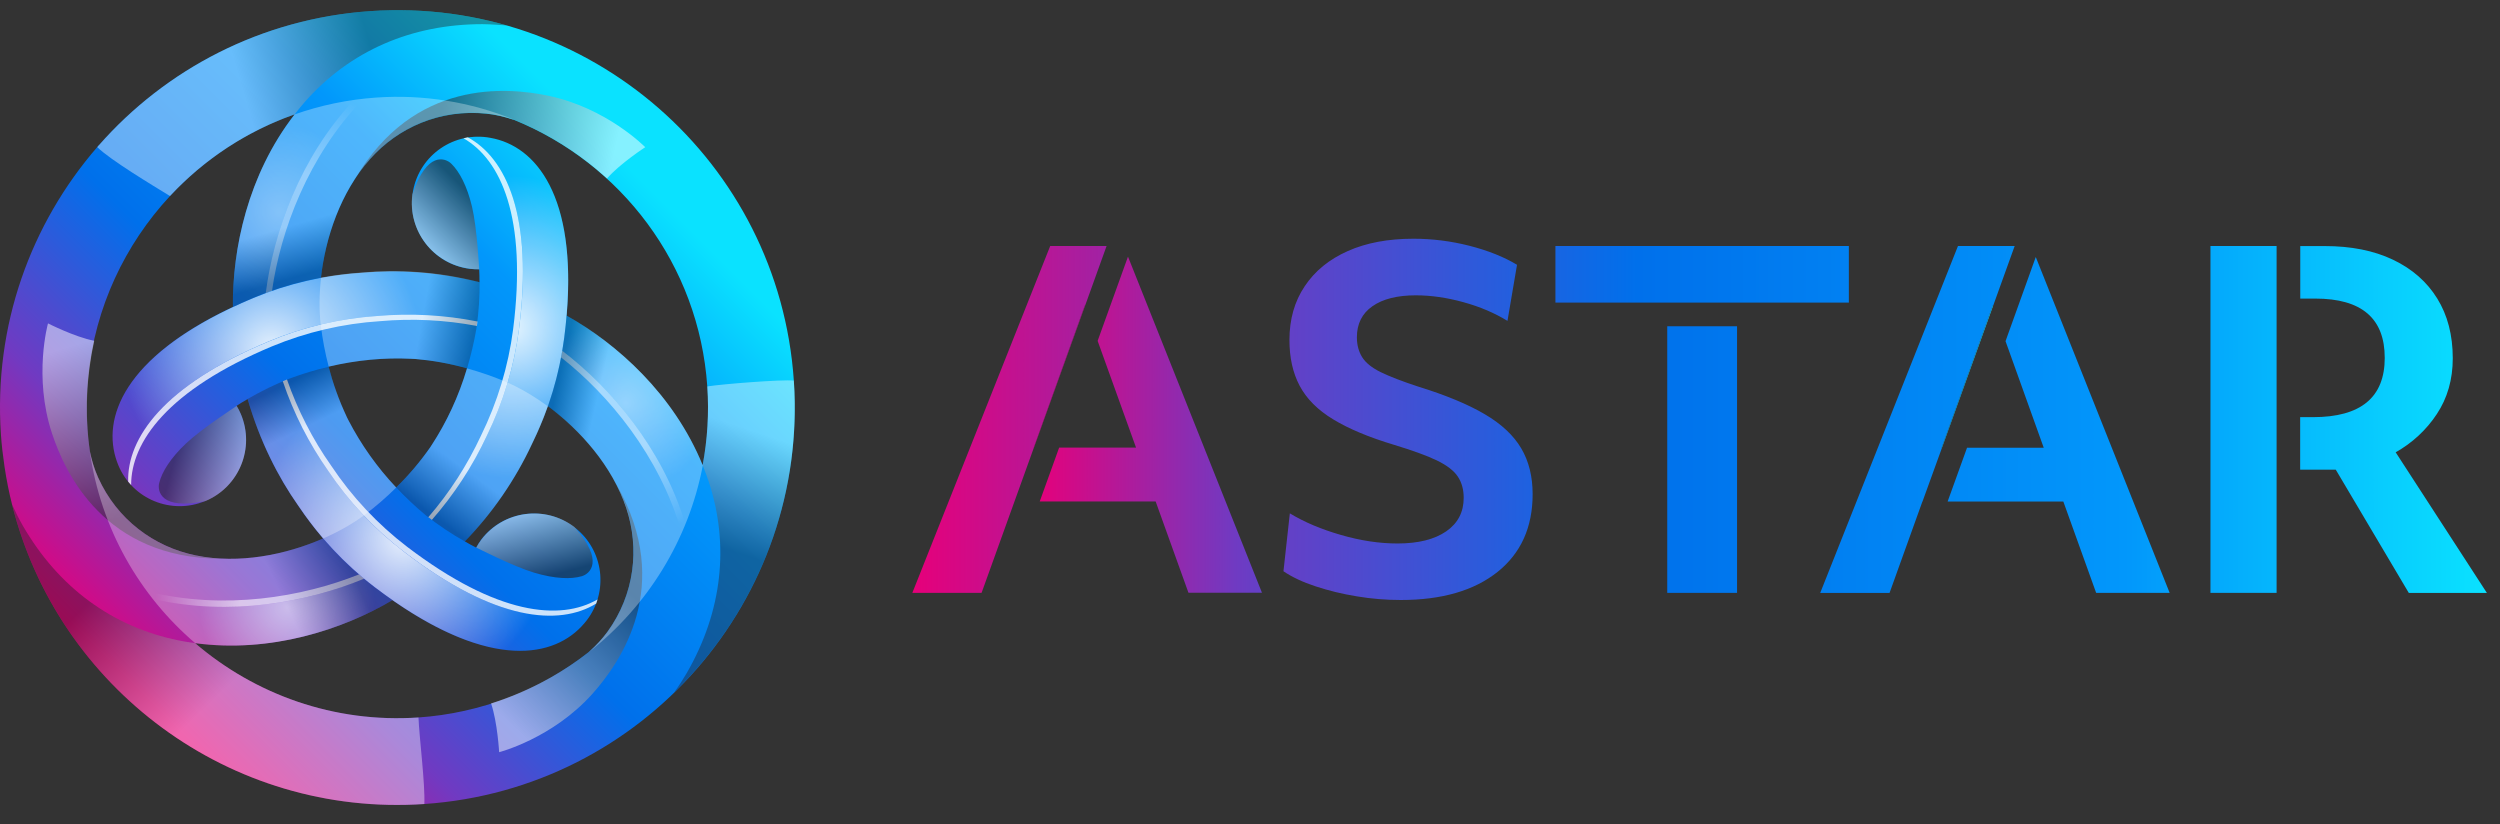 <svg width="94" height="31" viewBox="0 0 94 31" fill="none" xmlns="http://www.w3.org/2000/svg">
<rect x="0" y="0" width="94" height="31" fill="#333333" stroke="none"/>
<path d="M29.848 14.309C29.287 6.077 22.158 -0.143 13.926 0.418C9.827 0.698 6.225 2.606 3.712 5.467L3.704 5.463C3.686 5.486 3.671 5.508 3.656 5.531C1.161 8.411 -0.245 12.237 0.035 16.34C0.062 16.733 0.106 17.114 0.163 17.495C0.163 17.514 0.166 17.529 0.17 17.548C0.207 17.799 0.252 18.049 0.301 18.296C0.346 18.524 0.398 18.748 0.454 18.973C2.182 25.855 8.626 30.728 15.957 30.231C24.189 29.67 30.409 22.545 29.848 14.309ZM26.594 14.533C26.665 15.547 26.598 16.538 26.418 17.495C26.418 17.492 26.415 17.484 26.415 17.481C25.33 14.832 23.187 12.921 21.306 11.867C21.687 7.382 20.165 5.49 18.441 5.183C17.087 4.929 15.785 5.819 15.531 7.173C15.523 7.221 15.516 7.27 15.508 7.319C15.333 8.684 16.298 9.933 17.663 10.109H17.666C17.786 10.124 17.906 10.127 18.018 10.127C18.026 10.288 18.029 10.449 18.029 10.61C16.436 10.217 14.947 10.135 13.59 10.258C13.077 10.292 12.572 10.356 12.067 10.449C12.236 8.934 12.808 7.233 13.908 5.991C14.973 4.786 16.559 4.098 18.287 4.274C18.616 4.308 18.964 4.39 19.279 4.495C19.293 4.498 19.308 4.506 19.323 4.506C23.333 6.137 26.28 9.937 26.594 14.533ZM16.178 16.815C16.178 16.815 16.178 16.819 16.174 16.819C15.796 17.361 15.37 17.866 14.895 18.33C14.181 17.574 13.575 16.721 13.096 15.794C13.073 15.745 13.047 15.7 13.025 15.652V15.648C12.744 15.05 12.52 14.425 12.355 13.785C13.418 13.535 14.457 13.441 15.452 13.49L15.609 13.497H15.613C16.238 13.55 16.889 13.662 17.558 13.849C17.251 14.9 16.784 15.899 16.178 16.815ZM11.076 4.3L11.069 4.311C9.315 6.574 8.731 9.383 8.757 11.541C4.681 13.452 3.805 15.715 4.4 17.365C4.415 17.41 4.434 17.454 4.452 17.499C4.984 18.771 6.446 19.369 7.718 18.838C8.989 18.307 9.588 16.845 9.057 15.573C9.012 15.465 8.956 15.36 8.896 15.259C9.023 15.173 9.161 15.091 9.311 15.005C9.767 16.583 10.437 17.914 11.222 19.029C11.506 19.452 11.813 19.856 12.146 20.248C10.751 20.858 8.989 21.217 7.362 20.884C5.788 20.562 4.4 19.534 3.686 17.948C3.547 17.638 3.446 17.312 3.379 16.979C3.338 16.695 3.304 16.407 3.286 16.119C2.923 10.763 6.24 5.998 11.076 4.3ZM15.733 26.977C12.554 27.194 9.584 26.109 7.336 24.183C10.171 24.568 12.894 23.671 14.753 22.567C18.448 25.14 20.846 24.77 21.975 23.431C22.873 22.384 22.753 20.809 21.706 19.912C21.668 19.878 21.631 19.848 21.59 19.818C20.494 18.984 18.927 19.194 18.093 20.289C18.022 20.383 17.958 20.488 17.902 20.589C17.767 20.518 17.622 20.443 17.479 20.357C18.519 19.283 19.372 18.042 20.004 16.684C20.229 16.224 20.427 15.753 20.599 15.27C21.826 16.175 23.019 17.518 23.546 19.096C24.055 20.619 23.86 22.339 22.843 23.749C22.641 24.022 22.413 24.273 22.158 24.497L22.147 24.508C20.307 25.959 18.07 26.816 15.733 26.977Z" fill="url(#paint0_linear_9816_15758)"/>
<path opacity="0.9" d="M18.44 5.176C18.16 5.123 17.872 5.119 17.591 5.164C19.02 5.942 20.064 8.108 19.514 12.383C19.334 13.774 18.923 15.124 18.306 16.381C17.771 17.529 17.075 18.595 16.241 19.545C16.638 19.845 17.053 20.114 17.483 20.361C18.523 19.287 19.379 18.046 20.008 16.688C20.628 15.431 21.036 14.081 21.216 12.69C21.866 7.607 20.266 5.505 18.44 5.176Z" fill="url(#paint1_radial_9816_15758)"/>
<path opacity="0.8" d="M19.514 12.383C20.06 8.108 19.02 5.942 17.591 5.164C17.535 5.172 17.483 5.183 17.427 5.198C18.826 6.002 19.832 8.168 19.293 12.383C19.113 13.774 18.702 15.124 18.085 16.381C17.569 17.488 16.907 18.52 16.106 19.444C16.151 19.482 16.196 19.515 16.241 19.545C17.075 18.591 17.771 17.526 18.306 16.381C18.923 15.124 19.334 13.774 19.514 12.383Z" fill="white"/>
<path opacity="0.5" d="M14.08 22.078C13.946 21.977 13.819 21.868 13.688 21.76C11.578 22.639 8.653 23.192 5.751 22.515C6.222 23.121 6.757 23.678 7.341 24.18C10.176 24.565 12.898 23.667 14.757 22.564C14.525 22.407 14.301 22.242 14.08 22.078Z" fill="url(#paint2_radial_9816_15758)"/>
<path opacity="0.6" d="M13.686 21.76C13.622 21.708 13.555 21.651 13.495 21.599C11.371 22.448 8.431 22.957 5.536 22.235C5.607 22.328 5.678 22.426 5.749 22.519C8.652 23.192 11.576 22.639 13.686 21.76Z" fill="url(#paint3_linear_9816_15758)"/>
<path opacity="0.9" d="M4.403 17.365C4.418 17.41 4.437 17.455 4.456 17.5C4.549 17.724 4.673 17.926 4.822 18.11C4.781 16.483 6.135 14.496 10.111 12.832C11.405 12.293 12.781 11.972 14.18 11.882C15.441 11.77 16.712 11.837 17.954 12.088C18.017 11.549 18.044 11.048 18.04 10.607C16.589 10.24 15.089 10.124 13.597 10.255C12.198 10.349 10.821 10.666 9.527 11.205C4.792 13.187 3.771 15.622 4.403 17.365Z" fill="url(#paint4_radial_9816_15758)"/>
<path opacity="0.8" d="M10.108 12.836C6.136 14.496 4.778 16.486 4.819 18.109C4.857 18.154 4.894 18.195 4.931 18.236C4.928 16.624 6.3 14.668 10.22 13.026C11.514 12.488 12.89 12.166 14.289 12.076C15.505 11.968 16.732 12.028 17.932 12.256C17.94 12.2 17.947 12.144 17.951 12.088C16.709 11.841 15.438 11.773 14.177 11.882C12.778 11.975 11.402 12.293 10.108 12.836Z" fill="white"/>
<path opacity="0.4" d="M21.219 12.694C21.201 12.862 21.171 13.027 21.141 13.191C22.955 14.579 24.896 16.834 25.767 19.688C26.055 18.973 26.272 18.233 26.414 17.477C25.333 14.829 23.19 12.922 21.309 11.863C21.287 12.133 21.257 12.406 21.219 12.694Z" fill="url(#paint5_radial_9816_15758)"/>
<path opacity="0.5" d="M21.142 13.191C21.127 13.273 21.112 13.355 21.097 13.438C22.896 14.855 24.803 17.144 25.626 20.013C25.675 19.904 25.72 19.792 25.764 19.684C24.897 16.834 22.959 14.579 21.142 13.191Z" fill="url(#paint6_linear_9816_15758)"/>
<path opacity="0.9" d="M21.98 23.428C22.163 23.211 22.313 22.964 22.414 22.698C21.026 23.547 18.629 23.364 15.199 20.754C14.085 19.901 13.12 18.872 12.342 17.705C11.612 16.669 11.036 15.536 10.632 14.335C10.135 14.549 9.69 14.777 9.305 15.001C9.716 16.441 10.363 17.799 11.223 19.022C11.99 20.166 12.948 21.202 14.081 22.07C18.161 25.182 20.783 24.845 21.98 23.428Z" fill="url(#paint7_radial_9816_15758)"/>
<path opacity="0.8" d="M15.2 20.753C18.627 23.364 21.024 23.547 22.415 22.695C22.434 22.642 22.453 22.586 22.468 22.538C21.073 23.349 18.694 23.136 15.313 20.563C14.198 19.71 13.233 18.681 12.455 17.514C11.752 16.516 11.195 15.424 10.791 14.272C10.739 14.294 10.686 14.317 10.634 14.339C11.041 15.54 11.617 16.673 12.343 17.709C13.11 18.853 14.067 19.889 15.2 20.753Z" fill="white"/>
<path opacity="0.3" d="M9.522 11.201C9.679 11.137 9.832 11.078 9.993 11.018C10.285 8.751 11.268 5.942 13.307 3.766C12.544 3.874 11.796 4.054 11.07 4.308C9.316 6.571 8.732 9.38 8.759 11.538C9.002 11.425 9.256 11.313 9.522 11.201Z" fill="url(#paint8_radial_9816_15758)"/>
<path opacity="0.4" d="M9.992 11.018C10.071 10.992 10.149 10.958 10.228 10.932C10.553 8.665 11.582 5.868 13.658 3.721C13.542 3.732 13.422 3.751 13.306 3.766C11.268 5.942 10.284 8.751 9.992 11.018Z" fill="url(#paint9_linear_9816_15758)"/>
<path opacity="0.4" d="M13.928 0.418C9.825 0.699 6.227 2.606 3.713 5.468L3.657 5.531C4.147 6.017 5.748 6.975 6.391 7.371C7.682 5.984 9.29 4.929 11.078 4.301C11.205 4.136 11.336 3.975 11.474 3.818C13.161 1.914 15.465 0.908 18.139 0.908C18.435 0.908 19.041 0.957 19.055 0.957C17.391 0.482 15.659 0.299 13.928 0.418Z" fill="url(#paint10_linear_9816_15758)"/>
<path opacity="0.4" d="M15.735 26.977C12.556 27.194 9.586 26.109 7.338 24.183C7.128 24.157 6.919 24.12 6.71 24.078C4.215 23.57 2.191 22.078 0.856 19.762C0.71 19.508 0.576 19.242 0.456 18.973C2.184 25.855 8.628 30.729 15.955 30.231C15.989 29.476 15.764 27.725 15.735 26.977Z" fill="url(#paint11_linear_9816_15758)"/>
<path opacity="0.4" d="M29.849 14.309C29.389 14.264 27.148 14.44 26.595 14.53C26.662 15.543 26.599 16.535 26.419 17.492C26.497 17.683 26.569 17.877 26.636 18.072C27.44 20.484 27.16 22.983 25.824 25.302C25.675 25.556 25.518 25.803 25.342 26.042C25.342 26.042 25.349 26.038 25.353 26.031C28.39 23.084 30.155 18.869 29.849 14.309Z" fill="url(#paint12_linear_9816_15758)"/>
<path opacity="0.5" d="M18.296 4.27C18.621 4.304 18.973 4.386 19.287 4.491C19.302 4.495 19.317 4.502 19.332 4.502C20.614 5.026 21.793 5.774 22.817 6.705C22.817 6.705 22.821 6.709 22.825 6.709C23.315 6.148 24.261 5.535 24.261 5.535C24.261 5.535 22.817 4.057 20.603 3.597C19.055 3.276 15.565 2.965 13.362 6.713L13.381 6.694C13.546 6.447 13.718 6.208 13.912 5.987C14.982 4.779 16.564 4.091 18.296 4.27Z" fill="url(#paint13_linear_9816_15758)"/>
<path opacity="0.5" d="M22.841 23.753C22.639 24.026 22.411 24.276 22.156 24.501C22.145 24.512 22.134 24.52 22.123 24.531C21.027 25.38 19.793 26.027 18.472 26.446C18.469 26.446 18.469 26.446 18.465 26.45C18.704 27.156 18.768 28.282 18.768 28.282C18.768 28.282 20.769 27.77 22.276 26.087C23.327 24.909 25.343 22.04 23.2 18.259C23.2 18.259 23.204 18.27 23.207 18.285C23.342 18.55 23.462 18.82 23.552 19.096C24.056 20.626 23.862 22.343 22.841 23.753Z" fill="url(#paint14_linear_9816_15758)"/>
<path opacity="0.5" d="M3.694 17.952C3.556 17.642 3.455 17.316 3.387 16.983C3.384 16.968 3.38 16.954 3.376 16.939C3.185 15.562 3.249 14.163 3.541 12.821V12.813C2.808 12.671 1.805 12.159 1.805 12.159C1.805 12.159 1.248 14.152 1.955 16.295C2.452 17.795 3.926 20.974 8.272 21.008C8.272 21.008 8.261 21.004 8.246 21C7.95 20.982 7.659 20.952 7.371 20.892C5.792 20.567 4.405 19.538 3.694 17.952Z" fill="url(#paint15_linear_9816_15758)"/>
<path opacity="0.6" d="M17.666 10.105C17.786 10.12 17.905 10.124 18.017 10.124C18.017 10.124 17.939 8.572 17.748 7.775C17.558 6.979 17.273 6.451 16.966 6.152C16.746 5.939 16.047 5.669 15.504 7.311C15.328 8.677 16.29 9.926 17.659 10.102C17.662 10.102 17.662 10.102 17.666 10.105Z" fill="url(#paint16_linear_9816_15758)"/>
<path opacity="0.5" d="M9.06 15.577C9.016 15.468 8.959 15.364 8.9 15.263C8.9 15.263 7.594 16.108 7 16.669C6.405 17.23 6.091 17.742 5.986 18.158C5.911 18.457 6.031 19.194 7.721 18.842C8.993 18.311 9.592 16.849 9.06 15.577Z" fill="url(#paint17_linear_9816_15758)"/>
<path opacity="0.6" d="M18.1 20.29C18.029 20.383 17.965 20.488 17.909 20.589C17.909 20.589 19.293 21.296 20.078 21.531C20.864 21.763 21.462 21.786 21.874 21.666C22.169 21.58 22.749 21.109 21.601 19.818C20.501 18.984 18.934 19.194 18.1 20.29C18.1 20.293 18.1 20.293 18.1 20.29Z" fill="url(#paint18_linear_9816_15758)"/>
<path opacity="0.3" d="M17.561 13.852C17.247 14.896 16.806 15.846 16.267 16.68C16.237 16.725 16.211 16.766 16.181 16.815C16.181 16.815 16.181 16.819 16.178 16.819C15.8 17.361 15.373 17.866 14.898 18.329C15.242 18.692 15.609 19.044 16.017 19.381C16.48 19.743 16.967 20.072 17.479 20.36C18.519 19.287 19.375 18.045 20.004 16.688C20.228 16.227 20.426 15.756 20.595 15.274C20.067 14.889 19.536 14.578 19.046 14.369C18.564 14.163 18.066 13.991 17.561 13.852Z" fill="url(#paint19_linear_9816_15758)"/>
<path opacity="0.3" d="M7.339 24.183C10.17 24.568 12.897 23.67 14.755 22.567C14.527 22.406 14.303 22.245 14.079 22.077C13.372 21.538 12.725 20.925 12.145 20.248C10.75 20.858 8.988 21.217 7.361 20.884C5.787 20.562 4.399 19.534 3.685 17.948C3.546 17.637 3.445 17.312 3.378 16.979C3.789 19.87 5.244 22.391 7.339 24.183Z" fill="url(#paint20_linear_9816_15758)"/>
<path opacity="0.3" d="M14.899 18.33C14.185 17.575 13.579 16.722 13.1 15.798C13.078 15.749 13.052 15.704 13.029 15.656V15.652C12.749 15.054 12.524 14.429 12.36 13.79C11.873 13.905 11.387 14.048 10.894 14.231C10.348 14.448 9.82 14.706 9.312 15.001C9.768 16.58 10.441 17.911 11.226 19.026C11.511 19.448 11.817 19.852 12.154 20.245C12.752 19.983 13.287 19.677 13.714 19.355C14.133 19.041 14.529 18.697 14.899 18.33Z" fill="url(#paint21_linear_9816_15758)"/>
<path opacity="0.3" d="M11.07 4.312C9.316 6.574 8.732 9.383 8.759 11.541C9.009 11.422 9.267 11.309 9.522 11.201C10.341 10.857 11.194 10.602 12.069 10.442C12.237 8.927 12.809 7.225 13.909 5.983C14.975 4.779 16.561 4.091 18.289 4.267C18.614 4.3 18.965 4.383 19.28 4.487C19.295 4.491 19.31 4.499 19.325 4.499C17.686 3.829 15.914 3.545 14.148 3.668C13.075 3.743 12.046 3.96 11.074 4.304C11.07 4.304 11.07 4.308 11.07 4.312Z" fill="url(#paint22_linear_9816_15758)"/>
<path opacity="0.3" d="M26.415 17.473C25.33 14.825 23.187 12.914 21.305 11.859C21.283 12.129 21.253 12.405 21.216 12.693C21.1 13.576 20.894 14.44 20.599 15.278C21.825 16.183 23.018 17.526 23.546 19.104C24.055 20.626 23.86 22.347 22.843 23.757C22.641 24.03 22.413 24.28 22.158 24.505L22.147 24.516C24.343 22.792 25.891 20.308 26.426 17.496C26.426 17.492 26.422 17.485 26.422 17.481L26.415 17.473Z" fill="url(#paint23_linear_9816_15758)"/>
<path opacity="0.3" d="M12.064 12.241C12.127 12.761 12.225 13.277 12.359 13.786C13.421 13.535 14.461 13.441 15.456 13.49L15.613 13.498H15.617C16.242 13.55 16.892 13.662 17.562 13.849C17.704 13.37 17.824 12.873 17.913 12.357C18.007 11.713 18.037 11.115 18.033 10.599C16.44 10.206 14.951 10.124 13.594 10.247C13.081 10.281 12.576 10.345 12.071 10.438C12 11.093 11.996 11.706 12.064 12.241Z" fill="url(#paint24_linear_9816_15758)"/>
<path d="M74.925 11.482L73.003 16.834H73.018L74.936 11.511L74.925 11.482ZM40.789 11.482L38.866 16.834H38.874L40.796 11.5C40.796 11.497 40.789 11.482 40.789 11.482ZM41.271 12.817L42.715 16.83H39.824L39.094 18.854H43.452L44.686 22.287H47.45L42.412 9.649L41.271 12.817Z" fill="url(#paint25_linear_9816_15758)"/>
<path d="M38.867 16.834L40.789 11.482L40.797 11.5L41.608 9.249H39.488L34.304 22.291H36.907L38.874 16.83L38.867 16.834ZM55.825 15.573C55.196 15.203 54.358 14.855 53.319 14.534C52.724 14.339 52.257 14.159 51.92 13.995C51.583 13.83 51.348 13.64 51.217 13.43C51.086 13.217 51.019 12.97 51.019 12.682C51.019 12.177 51.213 11.788 51.602 11.515C51.991 11.242 52.537 11.104 53.233 11.104C53.805 11.104 54.4 11.19 55.024 11.362C55.649 11.534 56.199 11.77 56.681 12.065L57.04 9.956C56.55 9.66 55.952 9.421 55.249 9.241C54.56 9.065 53.853 8.976 53.147 8.976C52.197 8.976 51.374 9.129 50.678 9.439C49.979 9.75 49.44 10.187 49.059 10.76C48.673 11.332 48.483 12.009 48.483 12.783C48.483 13.449 48.61 14.021 48.868 14.507C49.126 14.993 49.545 15.416 50.128 15.768C50.712 16.123 51.478 16.445 52.428 16.729C53.113 16.938 53.644 17.129 54.026 17.312C54.403 17.496 54.669 17.698 54.815 17.922C54.964 18.146 55.035 18.412 55.035 18.719C55.035 19.257 54.815 19.676 54.377 19.979C53.936 20.282 53.326 20.435 52.548 20.435C51.871 20.435 51.168 20.331 50.428 20.117C49.687 19.904 49.047 19.635 48.498 19.302L48.258 21.479C48.576 21.696 48.98 21.887 49.459 22.044C49.941 22.204 50.458 22.332 51.011 22.422C51.565 22.515 52.118 22.56 52.668 22.56C54.213 22.56 55.424 22.208 56.307 21.505C57.186 20.802 57.627 19.826 57.627 18.58C57.627 17.918 57.485 17.342 57.197 16.856C56.913 16.374 56.457 15.944 55.825 15.573ZM69.517 9.249H58.484V11.377H69.517V9.249ZM65.313 12.267H62.688V22.291H65.313V12.267ZM73.003 16.834L74.926 11.482L74.937 11.511L75.752 9.249H73.62L68.44 22.294H71.047L72.281 18.861H72.285L73.018 16.837L73.003 16.834ZM75.408 12.828L76.844 16.834H73.961L73.231 18.857H77.581L78.815 22.291H81.579L76.545 9.664L75.408 12.828ZM90.077 17.006C90.698 16.658 91.229 16.168 91.622 15.573C92.022 14.971 92.224 14.272 92.224 13.471C92.224 12.6 92.029 11.852 91.64 11.223C91.251 10.595 90.698 10.109 89.976 9.765C89.254 9.421 88.398 9.252 87.403 9.252H86.49V11.227H87.059C88.798 11.227 89.666 11.972 89.666 13.456C89.666 14.941 88.768 15.685 86.969 15.685H86.486V17.66H87.825L90.571 22.294H93.507L90.077 17.006ZM85.6 9.249H83.113V22.291H85.6V9.249Z" fill="url(#paint26_linear_9816_15758)"/>
<defs>
<linearGradient id="paint0_linear_9816_15758" x1="4.746" y1="25.521" x2="23.797" y2="6.468" gradientUnits="userSpaceOnUse">
<stop stop-color="#E6007A"/>
<stop offset="0.21" stop-color="#703AC2"/>
<stop offset="0.46" stop-color="#0070EB"/>
<stop offset="0.77" stop-color="#0297FB"/>
<stop offset="1" stop-color="#0AE2FF"/>
</linearGradient>
<radialGradient id="paint1_radial_9816_15758" cx="0" cy="0" r="1" gradientUnits="userSpaceOnUse" gradientTransform="translate(19.201 12.298) scale(5.682)">
<stop stop-color="white"/>
<stop offset="1" stop-color="white" stop-opacity="0"/>
</radialGradient>
<radialGradient id="paint2_radial_9816_15758" cx="0" cy="0" r="1" gradientUnits="userSpaceOnUse" gradientTransform="translate(10.804 22.839) scale(3.306)">
<stop stop-color="white"/>
<stop offset="1" stop-color="white" stop-opacity="0"/>
</radialGradient>
<linearGradient id="paint3_linear_9816_15758" x1="5.841" y1="22.28" x2="9.028" y2="22.236" gradientUnits="userSpaceOnUse">
<stop stop-color="white" stop-opacity="0"/>
<stop offset="1" stop-color="white"/>
</linearGradient>
<radialGradient id="paint4_radial_9816_15758" cx="0" cy="0" r="1" gradientUnits="userSpaceOnUse" gradientTransform="translate(10.194 13.147) rotate(-120) scale(5.682)">
<stop stop-color="white"/>
<stop offset="1" stop-color="white" stop-opacity="0"/>
</radialGradient>
<radialGradient id="paint5_radial_9816_15758" cx="0" cy="0" r="1" gradientUnits="userSpaceOnUse" gradientTransform="translate(23.521 15.15) rotate(-120) scale(3.306)">
<stop stop-color="white"/>
<stop offset="1" stop-color="white" stop-opacity="0"/>
</radialGradient>
<linearGradient id="paint6_linear_9816_15758" x1="25.513" y1="19.725" x2="23.882" y2="16.988" gradientUnits="userSpaceOnUse">
<stop stop-color="white" stop-opacity="0"/>
<stop offset="1" stop-color="white"/>
</linearGradient>
<radialGradient id="paint7_radial_9816_15758" cx="0" cy="0" r="1" gradientUnits="userSpaceOnUse" gradientTransform="translate(15.162 20.261) rotate(120) scale(5.682)">
<stop stop-color="white"/>
<stop offset="1" stop-color="white" stop-opacity="0"/>
</radialGradient>
<radialGradient id="paint8_radial_9816_15758" cx="0" cy="0" r="1" gradientUnits="userSpaceOnUse" gradientTransform="translate(10.502 7.984) rotate(120) scale(3.306)">
<stop stop-color="white"/>
<stop offset="1" stop-color="white" stop-opacity="0"/>
</radialGradient>
<linearGradient id="paint9_linear_9816_15758" x1="13.461" y1="3.963" x2="11.908" y2="6.745" gradientUnits="userSpaceOnUse">
<stop stop-color="white" stop-opacity="0"/>
<stop offset="1" stop-color="white"/>
</linearGradient>
<linearGradient id="paint10_linear_9816_15758" x1="14.16" y1="2.55" x2="9.291" y2="3.967" gradientUnits="userSpaceOnUse">
<stop stop-color="#231F20"/>
<stop offset="1" stop-color="white"/>
</linearGradient>
<linearGradient id="paint11_linear_9816_15758" x1="4.962" y1="21.116" x2="9.033" y2="25.365" gradientUnits="userSpaceOnUse">
<stop stop-color="#231F20"/>
<stop offset="1" stop-color="white"/>
</linearGradient>
<linearGradient id="paint12_linear_9816_15758" x1="26.808" y1="20.476" x2="28.225" y2="16.169" gradientUnits="userSpaceOnUse">
<stop stop-color="#231F20"/>
<stop offset="1" stop-color="white"/>
</linearGradient>
<linearGradient id="paint13_linear_9816_15758" x1="16.376" y1="5.015" x2="22.903" y2="6.509" gradientUnits="userSpaceOnUse">
<stop stop-color="#231F20"/>
<stop offset="1" stop-color="white"/>
</linearGradient>
<linearGradient id="paint14_linear_9816_15758" x1="23.158" y1="21.722" x2="18.598" y2="26.628" gradientUnits="userSpaceOnUse">
<stop stop-color="#231F20"/>
<stop offset="1" stop-color="white"/>
</linearGradient>
<linearGradient id="paint15_linear_9816_15758" x1="5.294" y1="19.241" x2="3.327" y2="12.841" gradientUnits="userSpaceOnUse">
<stop stop-color="#231F20"/>
<stop offset="1" stop-color="white"/>
</linearGradient>
<linearGradient id="paint16_linear_9816_15758" x1="17.802" y1="7.422" x2="15.739" y2="9.488" gradientUnits="userSpaceOnUse">
<stop stop-color="#231F20"/>
<stop offset="1" stop-color="white"/>
</linearGradient>
<linearGradient id="paint17_linear_9816_15758" x1="6.668" y1="16.797" x2="9.488" y2="17.555" gradientUnits="userSpaceOnUse">
<stop stop-color="#231F20"/>
<stop offset="1" stop-color="white"/>
</linearGradient>
<linearGradient id="paint18_linear_9816_15758" x1="20.354" y1="21.75" x2="19.599" y2="18.931" gradientUnits="userSpaceOnUse">
<stop stop-color="#231F20"/>
<stop offset="1" stop-color="white"/>
</linearGradient>
<linearGradient id="paint19_linear_9816_15758" x1="16.056" y1="19.241" x2="17.297" y2="17.53" gradientUnits="userSpaceOnUse">
<stop stop-color="#231F20"/>
<stop offset="1" stop-color="white"/>
</linearGradient>
<linearGradient id="paint20_linear_9816_15758" x1="11.792" y1="18.5" x2="9.314" y2="19.682" gradientUnits="userSpaceOnUse">
<stop stop-color="#231F20"/>
<stop offset="1" stop-color="white"/>
</linearGradient>
<linearGradient id="paint21_linear_9816_15758" x1="10.896" y1="14.377" x2="11.663" y2="15.97" gradientUnits="userSpaceOnUse">
<stop stop-color="#231F20"/>
<stop offset="1" stop-color="white"/>
</linearGradient>
<linearGradient id="paint22_linear_9816_15758" x1="14.458" y1="9.458" x2="13.929" y2="7.63" gradientUnits="userSpaceOnUse">
<stop stop-color="#231F20"/>
<stop offset="1" stop-color="white"/>
</linearGradient>
<linearGradient id="paint23_linear_9816_15758" x1="20.184" y1="17.833" x2="21.718" y2="18.186" gradientUnits="userSpaceOnUse">
<stop stop-color="#231F20"/>
<stop offset="1" stop-color="white"/>
</linearGradient>
<linearGradient id="paint24_linear_9816_15758" x1="17.778" y1="12.647" x2="15.832" y2="12.293" gradientUnits="userSpaceOnUse">
<stop stop-color="#231F20"/>
<stop offset="1" stop-color="white"/>
</linearGradient>
<linearGradient id="paint25_linear_9816_15758" x1="38.866" y1="15.968" x2="74.936" y2="15.968" gradientUnits="userSpaceOnUse">
<stop stop-color="#E6007A"/>
<stop offset="0.21" stop-color="#703AC2"/>
<stop offset="0.46" stop-color="#0070EB"/>
<stop offset="0.77" stop-color="#0297FB"/>
<stop offset="1" stop-color="#0AE2FF"/>
</linearGradient>
<linearGradient id="paint26_linear_9816_15758" x1="34.304" y1="15.768" x2="93.507" y2="15.768" gradientUnits="userSpaceOnUse">
<stop stop-color="#E6007A"/>
<stop offset="0.21" stop-color="#703AC2"/>
<stop offset="0.46" stop-color="#0070EB"/>
<stop offset="0.77" stop-color="#0297FB"/>
<stop offset="1" stop-color="#0AE2FF"/>
</linearGradient>
</defs>
</svg>

